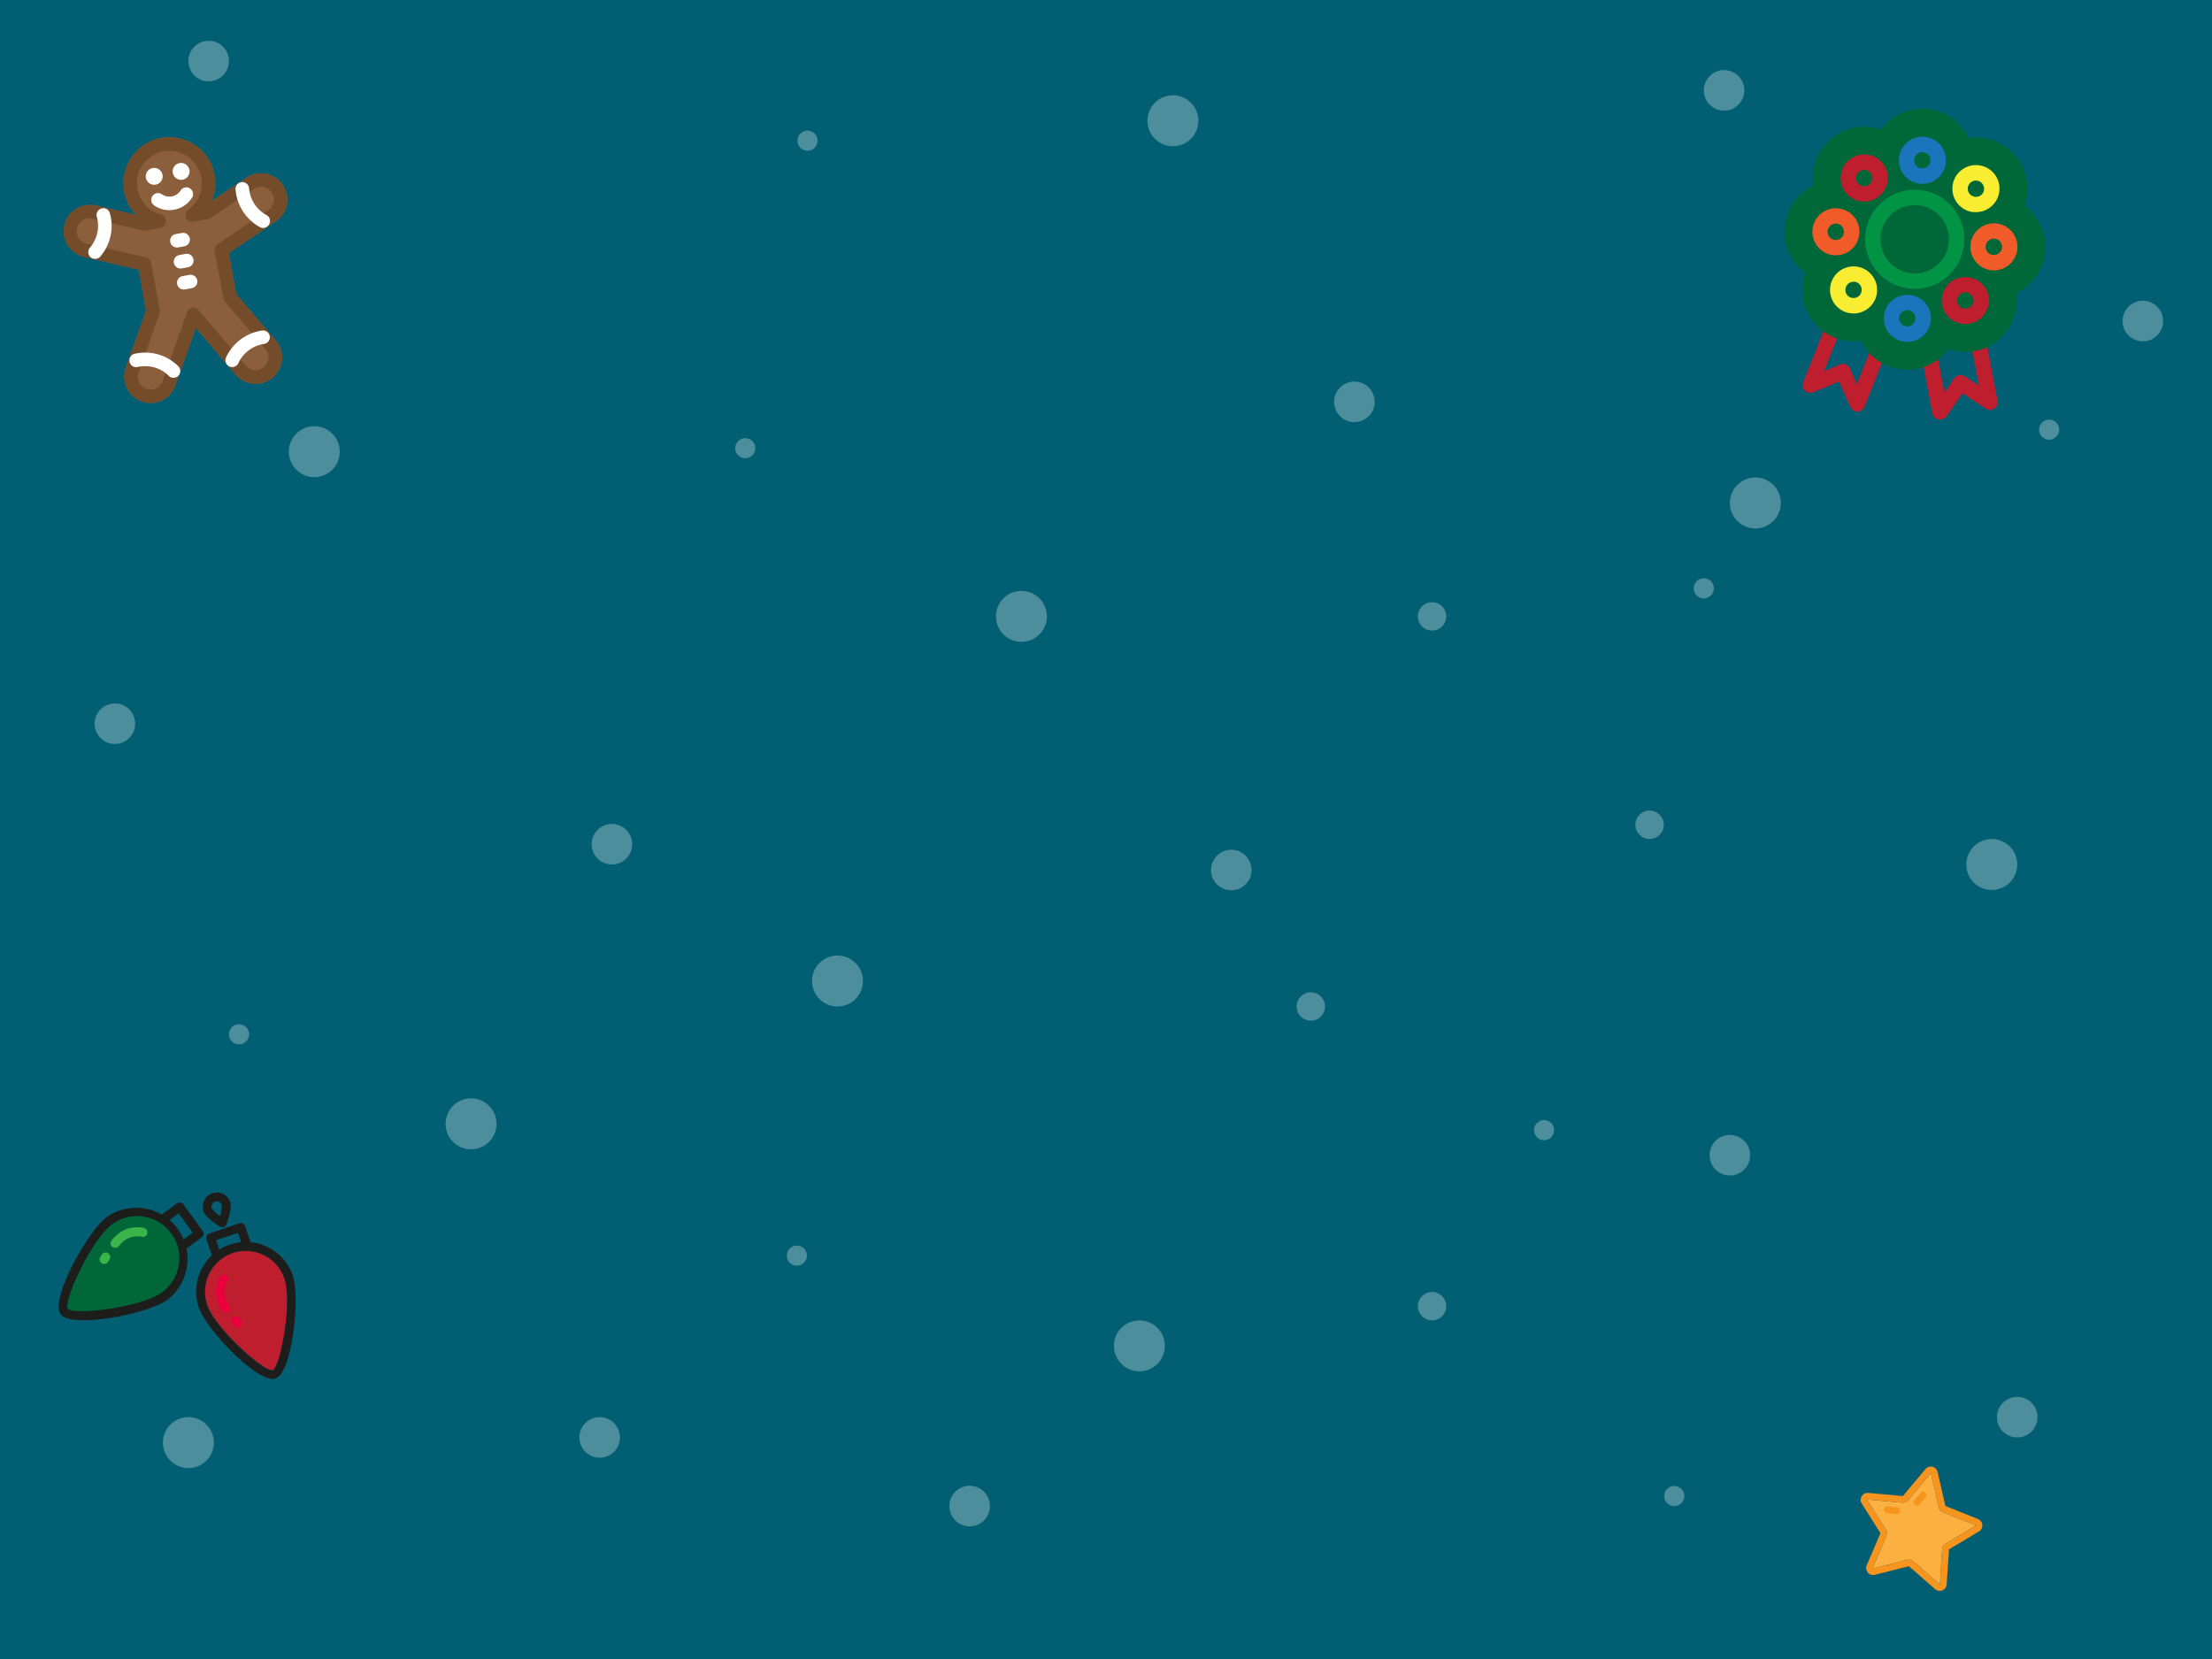 <svg xmlns="http://www.w3.org/2000/svg" viewBox="0 0 600 450"><rect x="0" y="0" width="600" height="450" fill="#333333" stroke="none"/><title>bg</title><rect width="600" height="450" style="fill:#016177;opacity:0.95"/><g style="opacity:0.3"><circle cx="85.25" cy="122.52" r="6.91" style="fill:#fff"/><circle cx="127.77" cy="304.84" r="6.91" style="fill:#fff"/><circle cx="165.98" cy="228.99" r="5.5" style="fill:#fff"/><circle cx="64.83" cy="280.55" r="2.73" style="fill:#fff"/><circle cx="367.38" cy="109" r="5.5" style="fill:#fff"/><circle cx="227.17" cy="266.1" r="6.91" style="fill:#fff"/><circle cx="277.06" cy="167.19" r="6.91" style="fill:#fff"/><circle cx="388.44" cy="167.19" r="3.85" style="fill:#fff"/><circle cx="202.15" cy="121.58" r="2.73" style="fill:#fff"/><circle cx="333.98" cy="235.99" r="5.5" style="fill:#fff"/><circle cx="355.56" cy="273.01" r="3.85" style="fill:#fff"/><circle cx="216.15" cy="340.58" r="2.73" style="fill:#fff"/><circle cx="31.16" cy="196.3" r="5.5" style="fill:#fff"/><circle cx="476.13" cy="136.43" r="6.91" style="fill:#fff"/><circle cx="462.15" cy="159.58" r="2.73" style="fill:#fff"/><circle cx="581.24" cy="87.08" r="5.5" style="fill:#fff"/><circle cx="555.83" cy="116.55" r="2.73" style="fill:#fff"/><circle cx="467.65" cy="24.51" r="5.5" style="fill:#fff"/><circle cx="318.15" cy="32.75" r="6.91" style="fill:#fff"/><circle cx="56.6" cy="16.56" r="5.5" style="fill:#fff"/><circle cx="219.04" cy="38.16" r="2.73" style="fill:#fff"/><circle cx="469.22" cy="313.35" r="5.5" style="fill:#fff"/><circle cx="540.26" cy="234.49" r="6.91" style="fill:#fff"/><circle cx="447.45" cy="223.72" r="3.85" style="fill:#fff"/><circle cx="388.44" cy="354.3" r="3.85" style="fill:#fff"/><circle cx="51.1" cy="391.31" r="6.91" style="fill:#fff"/><circle cx="418.83" cy="306.55" r="2.73" style="fill:#fff"/><circle cx="547.17" cy="384.4" r="5.5" style="fill:#fff"/><circle cx="309.06" cy="365.07" r="6.91" style="fill:#fff"/><circle cx="454.15" cy="405.79" r="2.73" style="fill:#fff"/><circle cx="162.66" cy="389.9" r="5.5" style="fill:#fff"/><circle cx="263.02" cy="408.52" r="5.5" style="fill:#fff"/></g><path d="M70.64,104a7.35,7.35,0,0,1-1.88.09,7.11,7.11,0,0,1-4.87-2.49L53.14,88.92l-5.57,15.63a7.14,7.14,0,1,1-13.46-4.79l5.51-15.49-2-11.13L22.65,69.65a7.15,7.15,0,0,1,3.26-13.92l11,2.57a12.47,12.47,0,1,1,20.53-3.77l9.37-6.31a7.1,7.1,0,0,1,5.36-1.08,7,7,0,0,1,4.56,3h0a7.14,7.14,0,0,1-1.94,9.92L62.08,68.64l2,11.13L74.78,92.29A7.16,7.16,0,0,1,74,102.37,7.21,7.21,0,0,1,70.64,104Z" style="fill:#8b5e3c"/><path d="M70.64,104a7.35,7.35,0,0,1-1.88.09,7.11,7.11,0,0,1-4.87-2.49L53.14,88.92l-5.57,15.63a7.14,7.14,0,1,1-13.46-4.79l5.51-15.49-2-11.13L22.65,69.65a7.15,7.15,0,0,1,3.26-13.92l11,2.57a12.47,12.47,0,1,1,20.53-3.77l9.37-6.31a7.1,7.1,0,0,1,5.36-1.08,7,7,0,0,1,4.56,3h0a7.14,7.14,0,0,1-1.94,9.92L62.08,68.64l2,11.13L74.78,92.29A7.16,7.16,0,0,1,74,102.37,7.21,7.21,0,0,1,70.64,104ZM52.14,83.49a1.83,1.83,0,0,1,1.73.62L66.69,99.17A3.47,3.47,0,0,0,72,94.68L61,81.78a1.86,1.86,0,0,1-.41-.86l-2.35-12.8A1.85,1.85,0,0,1,59,66.26L72.74,57a3.47,3.47,0,0,0,.94-4.82,3.44,3.44,0,0,0-2.21-1.46,3.4,3.4,0,0,0-2.6.52l-11.7,7.88a1.9,1.9,0,0,1-.69.28l-4,.73a1.84,1.84,0,0,1-1.4-3.3,8.79,8.79,0,1,0-7.4,1.36,1.84,1.84,0,0,1-.14,3.58l-4,.74a2,2,0,0,1-.76,0L25.07,59.31A3.49,3.49,0,0,0,20.9,61.9a3.47,3.47,0,0,0,2.59,4.17l16.1,3.76A1.83,1.83,0,0,1,41,71.29l2.35,12.8a1.82,1.82,0,0,1-.08,1L37.57,101a3.43,3.43,0,0,0,.14,2.65,3.39,3.39,0,0,0,2,1.78,3.44,3.44,0,0,0,2.65-.13,3.48,3.48,0,0,0,1.78-2l6.63-18.64A1.83,1.83,0,0,1,52.14,83.49Z" style="fill:#754c29"/><path d="M26.12,70.19a1.81,1.81,0,0,1-1.53-.41,1.85,1.85,0,0,1-.2-2.6,9.14,9.14,0,0,0,2.05-4.25,9.25,9.25,0,0,0-.21-4.25,1.84,1.84,0,0,1,3.53-1,12.73,12.73,0,0,1-2.58,11.93A1.8,1.8,0,0,1,26.12,70.19Z" style="fill:#fff"/><path d="M71.75,61.82a1.88,1.88,0,0,1-1.22-.2,12.78,12.78,0,0,1-6.64-10.24,1.84,1.84,0,0,1,3.67-.29,9.21,9.21,0,0,0,1.31,4,9,9,0,0,0,3.43,3.25,1.85,1.85,0,0,1-.55,3.43Z" style="fill:#fff"/><path d="M47.4,102.45a1.83,1.83,0,0,1-1.62-.5,9.17,9.17,0,0,0-4.11-2.34,9.28,9.28,0,0,0-4.25-.08,1.84,1.84,0,1,1-.79-3.59,12.75,12.75,0,0,1,11.73,3.39,1.84,1.84,0,0,1,0,2.6A1.88,1.88,0,0,1,47.4,102.45Z" style="fill:#fff"/><path d="M63.31,99.53a1.77,1.77,0,0,1-1.1-.14A1.84,1.84,0,0,1,61.3,97a12.77,12.77,0,0,1,9.76-7.34,1.84,1.84,0,1,1,.54,3.64,9.07,9.07,0,0,0-6.95,5.23A1.84,1.84,0,0,1,63.31,99.53Z" style="fill:#fff"/><path d="M50,66.81l-1.7.31a1.84,1.84,0,0,1-.66-3.62l1.69-.31A1.84,1.84,0,0,1,50,66.81Z" style="fill:#fff"/><path d="M51,72.49l-1.69.31a1.84,1.84,0,1,1-.67-3.62l1.69-.31A1.84,1.84,0,1,1,51,72.49Z" style="fill:#fff"/><path d="M52,78.17l-1.69.31a1.84,1.84,0,1,1-.67-3.61l1.7-.32A1.84,1.84,0,1,1,52,78.17Z" style="fill:#fff"/><path d="M47.26,56.88a7.22,7.22,0,0,1-5.44-1.16,1.83,1.83,0,0,1-.47-2.56,1.85,1.85,0,0,1,2.56-.47,3.58,3.58,0,0,0,5-.91,1.84,1.84,0,1,1,3,2.09A7.21,7.21,0,0,1,47.26,56.88Z" style="fill:#fff"/><path d="M44.08,47.41a2.29,2.29,0,1,1-2.67-1.83A2.3,2.3,0,0,1,44.08,47.41Z" style="fill:#fff"/><path d="M46.87,46.9a2.29,2.29,0,1,0,1.84-2.66A2.29,2.29,0,0,0,46.87,46.9Z" style="fill:#fff"/><path d="M518.18,423.07a2,2,0,0,1,.8.41l7.12,6.22h1l-.9-.05.6-9.43a1.9,1.9,0,0,1,.92-1.5l8.11-4.85.32-1-.33.83-8.79-3.48a1.91,1.91,0,0,1-1.14-1.34l-2.11-9.21s0-.05-.06-.06l-6.12,7.3a1.89,1.89,0,0,1-1.62.68l-9.41-.85-.84.62.76-.48,5.05,8a1.85,1.85,0,0,1,.14,1.75L508,425.3l.11.12,9.15-2.34A1.87,1.87,0,0,1,518.18,423.07Z" style="fill:#fbb040"/><path d="M507.66,427.17a1.91,1.91,0,0,1-1-.61,1.86,1.86,0,0,1-.3-2l3.71-8.69L505,407.84a1.89,1.89,0,0,1,1.76-2.89l9.41.84,6.11-7.3a1.89,1.89,0,0,1,3.29.78h0l2.11,9.21,8.83,3.55a1.88,1.88,0,0,1,.27,3.37l-8.11,4.85-.64,9.5a1.89,1.89,0,0,1-3.13,1.3l-7.11-6.21-9.24,2.32A1.83,1.83,0,0,1,507.66,427.17Zm10.52-4.1a2,2,0,0,1,.8.41l7.12,6.22h1l-.9-.05.6-9.43a1.9,1.9,0,0,1,.92-1.5l8.11-4.85.32-1-.33.83-8.79-3.48a1.91,1.91,0,0,1-1.14-1.34l-2.11-9.21s0-.05-.06-.06l-6.12,7.3a1.89,1.89,0,0,1-1.62.68l-9.41-.85-.84.62.76-.48,5.05,8a1.85,1.85,0,0,1,.14,1.75L508,425.3l.11.12,9.15-2.34A1.87,1.87,0,0,1,518.18,423.07Z" style="fill:#f7941d"/><path d="M519.76,408.41a.82.82,0,0,1-.37-.19.9.9,0,0,1-.12-1.26l1.69-2a.9.9,0,0,1,1.39,1.15l-1.69,2A.92.92,0,0,1,519.76,408.41Z" style="fill:#f7941d"/><path d="M511.7,410.43a.9.9,0,0,1,.29-1.77l2.58.23a.9.9,0,1,1-.16,1.79l-2.58-.23Z" style="fill:#f7941d"/><path d="M63.09,339.87a11.09,11.09,0,0,0-6.9,14.06c2.19,6.41,15.4,18.21,17.77,17.72,2.15-1,5.38-18.46,3.19-24.88A11.1,11.1,0,0,0,63.09,339.87Z" style="fill:#be1e2d"/><path d="M67.42,339.15a1.18,1.18,0,0,1-1.51-.74l-1.35-4-5.94,2,1.35,4a1.19,1.19,0,0,1-2.26.77L56,336.12a1.19,1.19,0,0,1,.75-1.51l8.2-2.8a1.19,1.19,0,0,1,1.51.74l1.74,5.09A1.19,1.19,0,0,1,67.42,339.15Z" style="fill:#1d1d1b"/><path d="M60.68,332.82a1.17,1.17,0,0,1-1-.11c-.91-.56-3.93-2.52-4.49-4.18a3.82,3.82,0,1,1,7.24-2.47c.56,1.65-.63,5.05-1,6.05A1.18,1.18,0,0,1,60.68,332.82Zm-2.35-6.89a1.45,1.45,0,0,0-.9,1.83,8,8,0,0,0,2.23,2.07,8.05,8.05,0,0,0,.5-3A1.45,1.45,0,0,0,58.33,325.93Z" style="fill:#1d1d1b"/><path d="M74.72,373.91C70.17,375.47,56,360.72,53.93,354.7A13.46,13.46,0,1,1,79.41,346C81.46,352,79.27,372.36,74.72,373.91Zm-11.63-34a11.09,11.09,0,0,0-6.9,14.06c2.19,6.41,15.4,18.21,17.77,17.72,2.15-1,5.38-18.46,3.19-24.88A11.1,11.1,0,0,0,63.09,339.87Z" style="fill:#1d1d1b"/><path d="M61.59,355.88a1.19,1.19,0,0,1-1.39-.48A11.66,11.66,0,0,1,59,353a8.18,8.18,0,0,1,.58-6.58,1.22,1.22,0,0,1,1.63-.47,1.21,1.21,0,0,1,.46,1.63,5.81,5.81,0,0,0-.41,4.65,9.15,9.15,0,0,0,1,1.88,1.19,1.19,0,0,1-.35,1.65A.91.91,0,0,1,61.59,355.88Z" style="fill:#ea003d"/><path d="M64.75,359.91a1.18,1.18,0,0,1-1.27-.34L63,359a1.19,1.19,0,1,1,1.8-1.56l.47.53a1.19,1.19,0,0,1-.1,1.68A1.14,1.14,0,0,1,64.75,359.91Z" style="fill:#ea003d"/><path d="M46.49,334.58a11.45,11.45,0,0,0-16-2.52c-5.66,4.12-13.27,20.77-12.06,22.95,1.69,1.8,19.86-.32,25.52-4.44A11.48,11.48,0,0,0,46.49,334.58Z" style="fill:#006838"/><path d="M48.52,338.64a1.24,1.24,0,0,1,.27-1.73l3.49-2.54-3.81-5.24L45,331.67a1.24,1.24,0,0,1-1.45-2L48,326.41a1.24,1.24,0,0,1,1.73.27L55,333.92a1.23,1.23,0,0,1-.27,1.72l-4.49,3.27A1.23,1.23,0,0,1,48.52,338.64Z" style="fill:#1d1d1b"/><path d="M16.45,356.45c-2.92-4,7.3-22.51,12.61-26.38a13.91,13.91,0,0,1,16.36,22.49C40.1,356.43,19.37,360.47,16.45,356.45Zm30-21.87a11.45,11.45,0,0,0-16-2.52c-5.66,4.12-13.27,20.77-12.06,22.95,1.69,1.8,19.86-.32,25.52-4.44A11.48,11.48,0,0,0,46.49,334.58Z" style="fill:#1d1d1b"/><path d="M30.23,338a1.25,1.25,0,0,1,.05-1.52,11.76,11.76,0,0,1,2-2A8.43,8.43,0,0,1,39,333.07a1.23,1.23,0,1,1-.5,2.41,6,6,0,0,0-4.72,1,9.85,9.85,0,0,0-1.55,1.56,1.25,1.25,0,0,1-1.74.16A1.45,1.45,0,0,1,30.23,338Z" style="fill:#39b54a"/><path d="M27.22,342.34a1.22,1.22,0,0,1,0-1.36l.39-.65a1.23,1.23,0,1,1,2.1,1.3l-.38.62a1.25,1.25,0,0,1-1.7.42A1.42,1.42,0,0,1,27.22,342.34Z" style="fill:#39b54a"/><path d="M503.61,111.63a2.07,2.07,0,0,1-1.7-1.23l-3.07-6.91-7,2.92a2.08,2.08,0,0,1-2.74-2.69l6.13-15.41a2.08,2.08,0,1,1,3.87,1.54l-4.3,10.81,4.28-1.8a2.09,2.09,0,0,1,2.71,1.08l1.88,4.24,3.86-9.72A2.08,2.08,0,1,1,511.44,96l-5.69,14.32a2.1,2.1,0,0,1-1.9,1.32Z" style="fill:#be1e2d"/><path d="M526,113.76a1.6,1.6,0,0,1-.23,0,2.1,2.1,0,0,1-1.62-1.65L521.3,96.94A2.1,2.1,0,0,1,523,94.5a2.07,2.07,0,0,1,2.43,1.66l2,10.27,2.65-3.81a2.08,2.08,0,0,1,2.86-.54l3.87,2.56-2.19-11.42a2.09,2.09,0,1,1,4.1-.78l3.11,16.29a2.09,2.09,0,0,1-.9,2.12,2.05,2.05,0,0,1-2.3,0l-6.29-4.18L528,112.88A2.09,2.09,0,0,1,526,113.76Z" style="fill:#be1e2d"/><path d="M516,100.21a13.91,13.91,0,0,1-11.22-7.81A13.93,13.93,0,0,1,489.62,74a13.93,13.93,0,0,1,2.26-23.72,13.93,13.93,0,0,1,18.36-15.17A13.93,13.93,0,0,1,534,37.41a13.93,13.93,0,0,1,15.17,18.36,13.93,13.93,0,0,1-2.26,23.72,13.92,13.92,0,0,1-18.36,15.17A13.93,13.93,0,0,1,516,100.21Z" style="fill:#006838"/><path d="M505.06,54.67a6.4,6.4,0,0,1-5.75-7,6.3,6.3,0,0,1,2.29-4.31,6.39,6.39,0,0,1,9,.85h0a6.39,6.39,0,0,1-5.53,10.42Zm.81-8.57a2.23,2.23,0,0,0-1.62.5,2.17,2.17,0,0,0-.79,1.5,2.2,2.2,0,0,0,.49,1.62,2.28,2.28,0,0,0,3.13.3,2.21,2.21,0,0,0,.79-1.5,2.16,2.16,0,0,0-.5-1.62A2.2,2.2,0,0,0,505.87,46.1Z" style="fill:#be1e2d"/><path d="M497.34,69.22a6.38,6.38,0,1,1,7-5.75A6.39,6.39,0,0,1,497.34,69.22Zm.82-8.56a2.22,2.22,0,1,0,2,2.42A2.21,2.21,0,0,0,498.16,60.66Z" style="fill:#f15a29"/><path d="M502.17,85a6.38,6.38,0,0,1,1.21-12.71h0A6.38,6.38,0,1,1,502.17,85Zm.82-8.56a2.16,2.16,0,0,0-1.62.5h0a2.22,2.22,0,0,0-.8,1.5,2.17,2.17,0,0,0,.5,1.62A2.22,2.22,0,1,0,503,76.41ZM500,75.3h0Z" style="fill:#f9ed32"/><path d="M516.73,92.69a6.38,6.38,0,1,1,7-5.75A6.39,6.39,0,0,1,516.73,92.69Zm.82-8.56a2.21,2.21,0,1,0,2,2.42A2.21,2.21,0,0,0,517.55,84.13Z" style="fill:#1b75bc"/><path d="M532.48,87.85a6.36,6.36,0,0,1-4.31-2.28h0a6.38,6.38,0,0,1,.85-9,6.54,6.54,0,0,1,9,.86,6.38,6.38,0,0,1-5.53,10.41Zm-1.1-4.93a2.22,2.22,0,0,0,3.12.29,2.21,2.21,0,0,0,.3-3.12,2.29,2.29,0,0,0-3.13-.3,2.23,2.23,0,0,0-.29,3.13Z" style="fill:#be1e2d"/><path d="M540.2,73.3a6.38,6.38,0,1,1,7-5.75A6.39,6.39,0,0,1,540.2,73.3Zm.82-8.56a2.22,2.22,0,1,0,2,2.42A2.21,2.21,0,0,0,541,64.74Z" style="fill:#f15a29"/><path d="M535.37,57.55a6.38,6.38,0,0,1-5.75-7,6.28,6.28,0,0,1,2.29-4.31,6.38,6.38,0,1,1,3.46,11.27Zm.81-8.56a2.14,2.14,0,0,0-1.62.5,2.2,2.2,0,0,0-.8,1.49,2.24,2.24,0,0,0,.5,1.63,2.28,2.28,0,0,0,3.12.3h0a2.22,2.22,0,0,0,.79-1.5,2.21,2.21,0,0,0-2-2.41Z" style="fill:#f9ed32"/><path d="M520.81,49.83a6.38,6.38,0,1,1,7-5.75A6.4,6.4,0,0,1,520.81,49.83Zm.82-8.56a2.21,2.21,0,1,0,2,2.41A2.21,2.21,0,0,0,521.63,41.27Z" style="fill:#1b75bc"/><path d="M518.1,78.28a13.44,13.44,0,1,1,14.65-12.1A13.45,13.45,0,0,1,518.1,78.28Zm2.15-22.6a9.27,9.27,0,1,0,8.35,10.11A9.27,9.27,0,0,0,520.25,55.68Z" style="fill:#009444"/></svg>